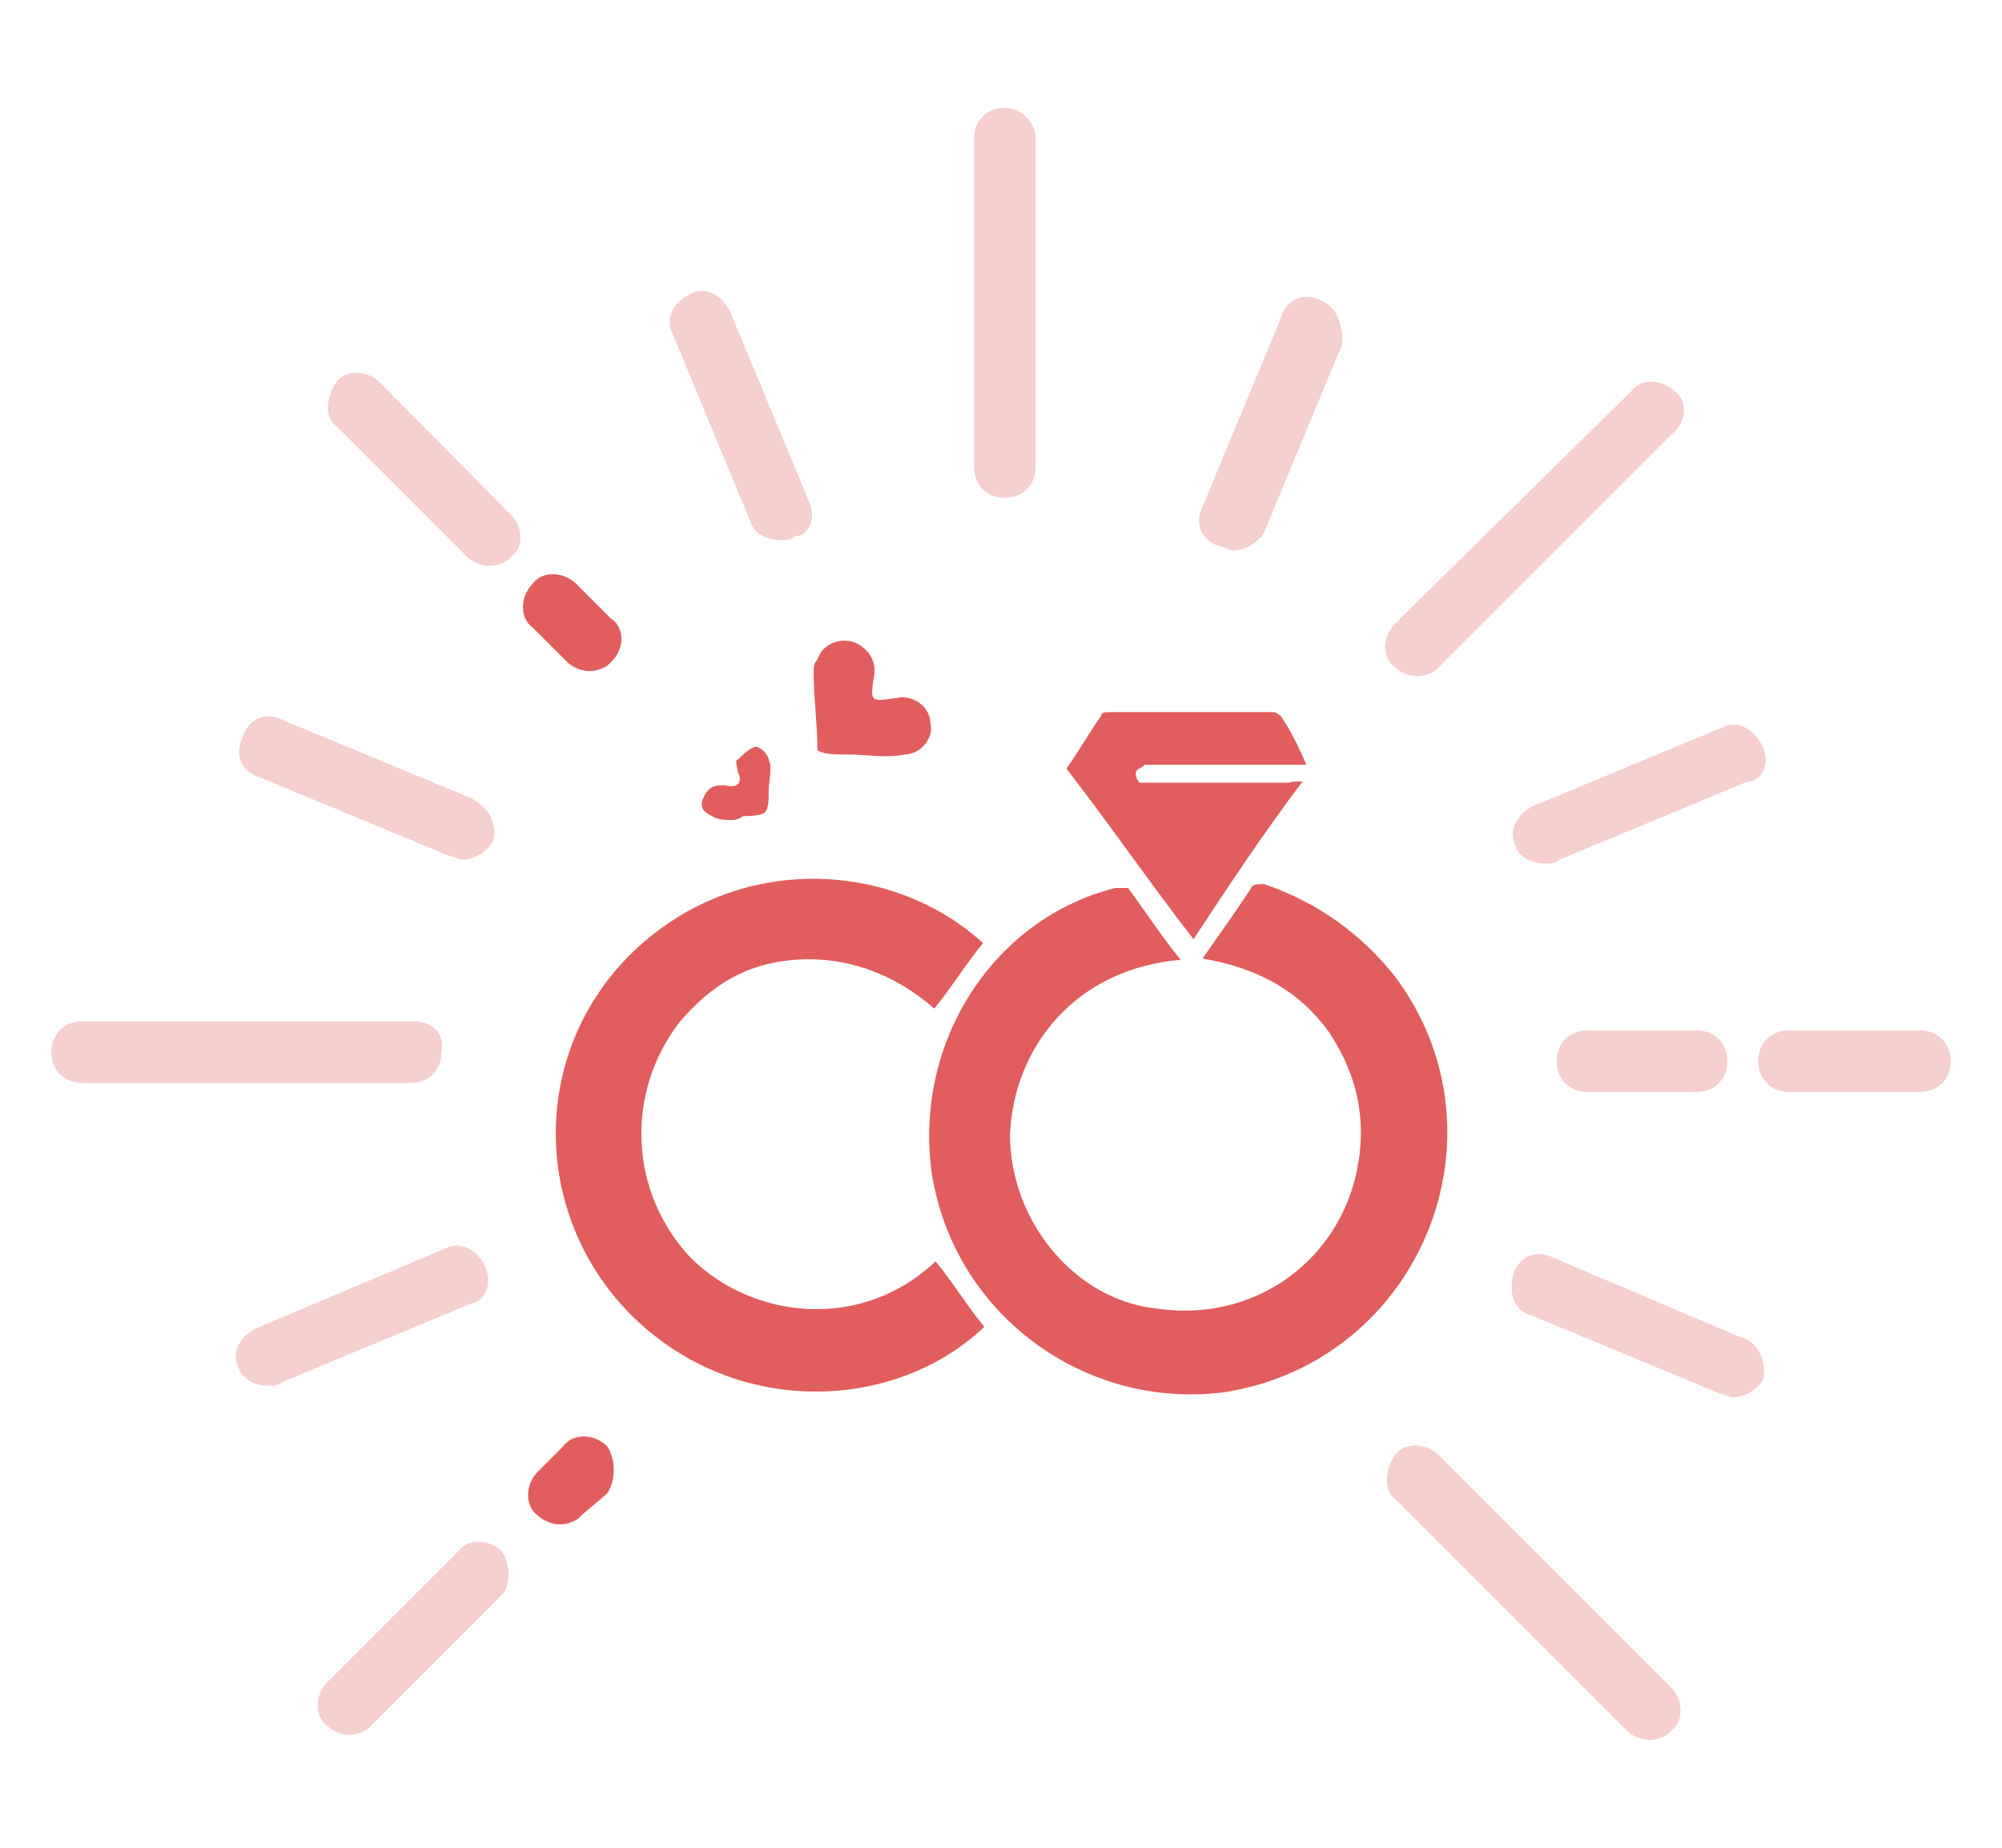 <?xml version="1.0" encoding="utf-8"?>
<!-- Generator: Adobe Illustrator 23.0.4, SVG Export Plug-In . SVG Version: 6.00 Build 0)  -->
<svg version="1.1" id="Layer_1" xmlns="http://www.w3.org/2000/svg" xmlns:xlink="http://www.w3.org/1999/xlink" x="0px" y="0px"
	 viewBox="0 0 156 144" style="enable-background:new 0 0 156 144;" xml:space="preserve">
<style type="text/css">
	.st0{fill:#E25D5D;}
	.st1{opacity:0.3;}
</style>
<g>
	<g>
		<g>
			<g>
				<path class="st0" d="M47.6,48.2l-2.7-2.7c-1-1-2.7-1-3.4,0c-1,1-1,2.7,0,3.4l2.7,2.7c0.3,0.3,1,0.7,1.7,0.7s1.4-0.3,1.7-0.7
					C48.7,50.6,48.7,48.9,47.6,48.2z"/>
			</g>
		</g>
		<g>
			<g>
				<path class="st0" d="M47.3,112.7c-1-1-2.7-1-3.4,0l-2,2c-1,1-1,2.7,0,3.4c0.3,0.3,1,0.7,1.7,0.7s1.4-0.3,1.7-0.7l2-1.7
					C48,115.4,48,113.7,47.3,112.7z"/>
			</g>
		</g>
		<g>
			<g class="st1">
				<g>
					<g>
						<path class="st0" d="M78.3,8.4c-1.4,0-2.4,1-2.4,2.4v25.6c0,1.4,1,2.4,2.4,2.4s2.4-1,2.4-2.4V10.7C80.7,9.7,79.7,8.4,78.3,8.4
							z"/>
					</g>
				</g>
				<g>
					<g>
						<path class="st0" d="M149.6,80.3h-10.2c-1.4,0-2.4,1-2.4,2.4c0,1.4,1,2.4,2.4,2.4h10.2c1.4,0,2.4-1,2.4-2.4
							S151,80.3,149.6,80.3z"/>
					</g>
				</g>
				<g>
					<g>
						<path class="st0" d="M132.2,80.3h-8.5c-1.4,0-2.4,1-2.4,2.4c0,1.4,1,2.4,2.4,2.4h8.5c1.4,0,2.4-1,2.4-2.4
							C134.6,81.3,133.6,80.3,132.2,80.3z"/>
					</g>
				</g>
				<g>
					<g>
						<path class="st0" d="M130.5,30.5c-1-1-2.7-1-3.4,0l-18.4,18.1c-1,1-1,2.7,0,3.4c0.3,0.3,1,0.7,1.7,0.7s1.4-0.3,1.7-0.7
							l18.1-18.1C131.5,32.9,131.5,31.2,130.5,30.5z"/>
					</g>
				</g>
				<g>
					<g>
						<path class="st0" d="M39.8,40.1L29.6,29.8c-1-1-2.7-1-3.4,0c-0.7,1-1,2.7,0,3.4l10.2,10.2c0.3,0.3,1,0.7,1.7,0.7
							s1.4-0.3,1.7-0.7C40.8,42.8,40.8,41.1,39.8,40.1z"/>
					</g>
				</g>
				<g>
					<g>
						<path class="st0" d="M32.3,79.6H6.4C5,79.6,4,80.6,4,82c0,1.4,1,2.4,2.4,2.4H32c1.4,0,2.4-1,2.4-2.4
							C34.7,80.6,33.7,79.6,32.3,79.6z"/>
					</g>
				</g>
				<g>
					<g>
						<path class="st0" d="M39.1,120.9c-1-1-2.7-1-3.4,0l-10.2,10.2c-1,1-1,2.7,0,3.4c0.3,0.3,1,0.7,1.7,0.7c0.7,0,1.4-0.3,1.7-0.7
							l10.2-10.2C39.8,123.6,39.8,121.9,39.1,120.9z"/>
					</g>
				</g>
				<g>
					<g>
						<path class="st0" d="M130.2,131.5l-18.1-18.1c-1-1-2.7-1-3.4,0c-0.7,1-1,2.7,0,3.4l18.1,18.1c0.3,0.3,1,0.7,1.7,0.7
							c0.7,0,1.4-0.3,1.7-0.7C131.2,134.2,131.2,132.5,130.2,131.5z"/>
					</g>
				</g>
				<g>
					<g>
						<path class="st0" d="M63,39l-6.1-14.7c-0.7-1.4-2-2-3.1-1.4c-1.4,0.7-2,2-1.4,3.1l6.1,14.7c0.3,1,1.4,1.4,2.4,1.4
							c0.3,0,0.7,0,1-0.3C63,41.8,63.7,40.4,63,39z"/>
					</g>
				</g>
				<g>
					<g>
						<path class="st0" d="M137.3,58.1c-0.7-1.4-2-2-3.1-1.4l-14.7,6.1c-1.4,0.7-2,2-1.4,3.1c0.3,1,1.4,1.4,2.4,1.4
							c0.3,0,0.7,0,1-0.3l14.7-6.1C137.3,60.9,138,59.5,137.3,58.1z"/>
					</g>
				</g>
				<g>
					<g>
						<path class="st0" d="M102.9,23.4c-1.4-0.7-2.7,0-3.1,1.4l-6.1,14.7c-0.7,1.4,0,2.7,1.4,3.1c0.3,0,0.7,0.3,1,0.3
							c1,0,2-0.7,2.4-1.4l6.1-14.7C104.6,25.4,104.3,24,102.9,23.4z"/>
					</g>
				</g>
				<g>
					<g>
						<path class="st0" d="M36.7,62.2l-14.7-6.1c-1.4-0.7-2.7,0-3.1,1.4c-0.7,1.4,0,2.7,1.4,3.1L35,66.7c0.3,0,0.7,0.3,1,0.3
							c1,0,2-0.7,2.4-1.4C38.8,64.3,38.1,62.9,36.7,62.2z"/>
					</g>
				</g>
				<g>
					<g>
						<path class="st0" d="M37.8,98.7c-0.7-1.4-2-2-3.1-1.4L20,103.5c-1.4,0.7-2,2-1.4,3.1c0.3,1,1.4,1.4,2.4,1.4c0.3,0,0.7,0,1-0.3
							l14.7-6.1C37.8,101.4,38.4,100.1,37.8,98.7z"/>
					</g>
				</g>
				<g>
					<g>
						<path class="st0" d="M135.6,104.2L121,98c-1.4-0.7-2.7,0-3.1,1.4c-0.3,1.4,0,2.7,1.4,3.1l14.7,6.1c0.3,0,0.7,0.3,1,0.3
							c1,0,2-0.7,2.4-1.4C137.7,106.2,137,104.5,135.6,104.2z"/>
					</g>
				</g>
			</g>
		</g>
	</g>
	<g>
		<path class="st0" d="M92,74.8c-8.2,0.7-13,6.8-13.3,13.6c0,6.8,5.1,13,11.6,13.6c7.2,1,13.6-3.4,15.3-10.2c1-4.1,0.3-7.8-2-11.3
			c-2.4-3.4-5.8-5.1-9.9-5.8c1.4-2,2.7-3.8,3.8-5.5c0-0.3,0.7-0.3,1-0.3c4.1,1.4,7.5,3.8,10.2,7.2c9.2,12.3,2,30-13.3,32.4
			c-10.9,1.4-21.1-6.1-22.8-17.1c-1.4-10.2,4.8-19.8,14.3-22.2c0.3,0,0.7,0,1,0C89.3,71.1,90.6,73.1,92,74.8z"/>
		<path class="st0" d="M76.6,73.5c-1.4,1.7-2.4,3.4-3.8,5.1c-3.1-2.7-6.8-4.1-10.9-3.8c-3.8,0.3-6.5,2-8.9,4.8
			C48.7,85.1,49,92.9,53.8,98c4.8,4.8,13.3,5.8,19.1,0.3c1.4,1.7,2.4,3.4,3.8,5.1c-6.8,6.5-19.1,7.2-27.3-0.7
			C41.5,95,41.2,82.4,49,74.5C57.2,66.3,69.5,67,76.6,73.5z"/>
		<path class="st0" d="M101.5,60.9c-3.1,4.1-5.8,8.2-8.5,12.3c-3.4-4.4-6.5-8.9-9.9-13.3c1-1.4,1.7-2.7,2.7-4.1
			c0-0.3,0.3-0.3,0.7-0.3c4.4,0,8.5,0,12.6,0c0.3,0,0.3,0,0.7,0.3c0.7,1,1.4,2.4,2,3.8c-0.3,0-1,0-1,0c-3.4,0-7.2,0-10.6,0
			c-0.3,0-0.7,0-1,0c-0.3,0.3-0.7,0.3-0.7,0.7s0.3,0.7,0.3,0.7c0.3,0,0.7,0,1,0c3.4,0,7.2,0,10.6,0
			C100.8,60.9,100.8,60.9,101.5,60.9z"/>
		<path class="st0" d="M63.7,58.5c0-2-0.3-4.1-0.3-6.1c0-0.3,0-0.7,0.3-1c0.3-1,1.4-1.7,2.7-1.4c1,0.3,2,1.4,1.7,2.7
			c-0.3,2-0.3,2,1.7,1.7c1.4-0.3,2.7,0.7,2.7,2c0.3,1-0.7,2.4-2,2.4c-1.4,0.3-3.1,0-4.4,0C65,58.8,64.4,58.8,63.7,58.5z"/>
		<path class="st0" d="M56.9,63.9c-0.3,0-1,0-1.4-0.3c-0.7-0.3-1-0.7-0.7-1.4c0.3-0.7,0.7-1,1.4-1c0.3,0,0.3,0,0.3,0
			c1,0.3,1.4-0.3,1-1c0-0.3-0.3-1,0-1c0.3-0.3,1-1,1.4-1s1,0.7,1,1c0.3,0.7,0,1.7,0,2.4s0,1.4-0.3,1.7s-1.4,0.3-1.7,0.3
			C57.5,63.9,57.2,63.9,56.9,63.9z"/>
	</g>
</g>
</svg>
